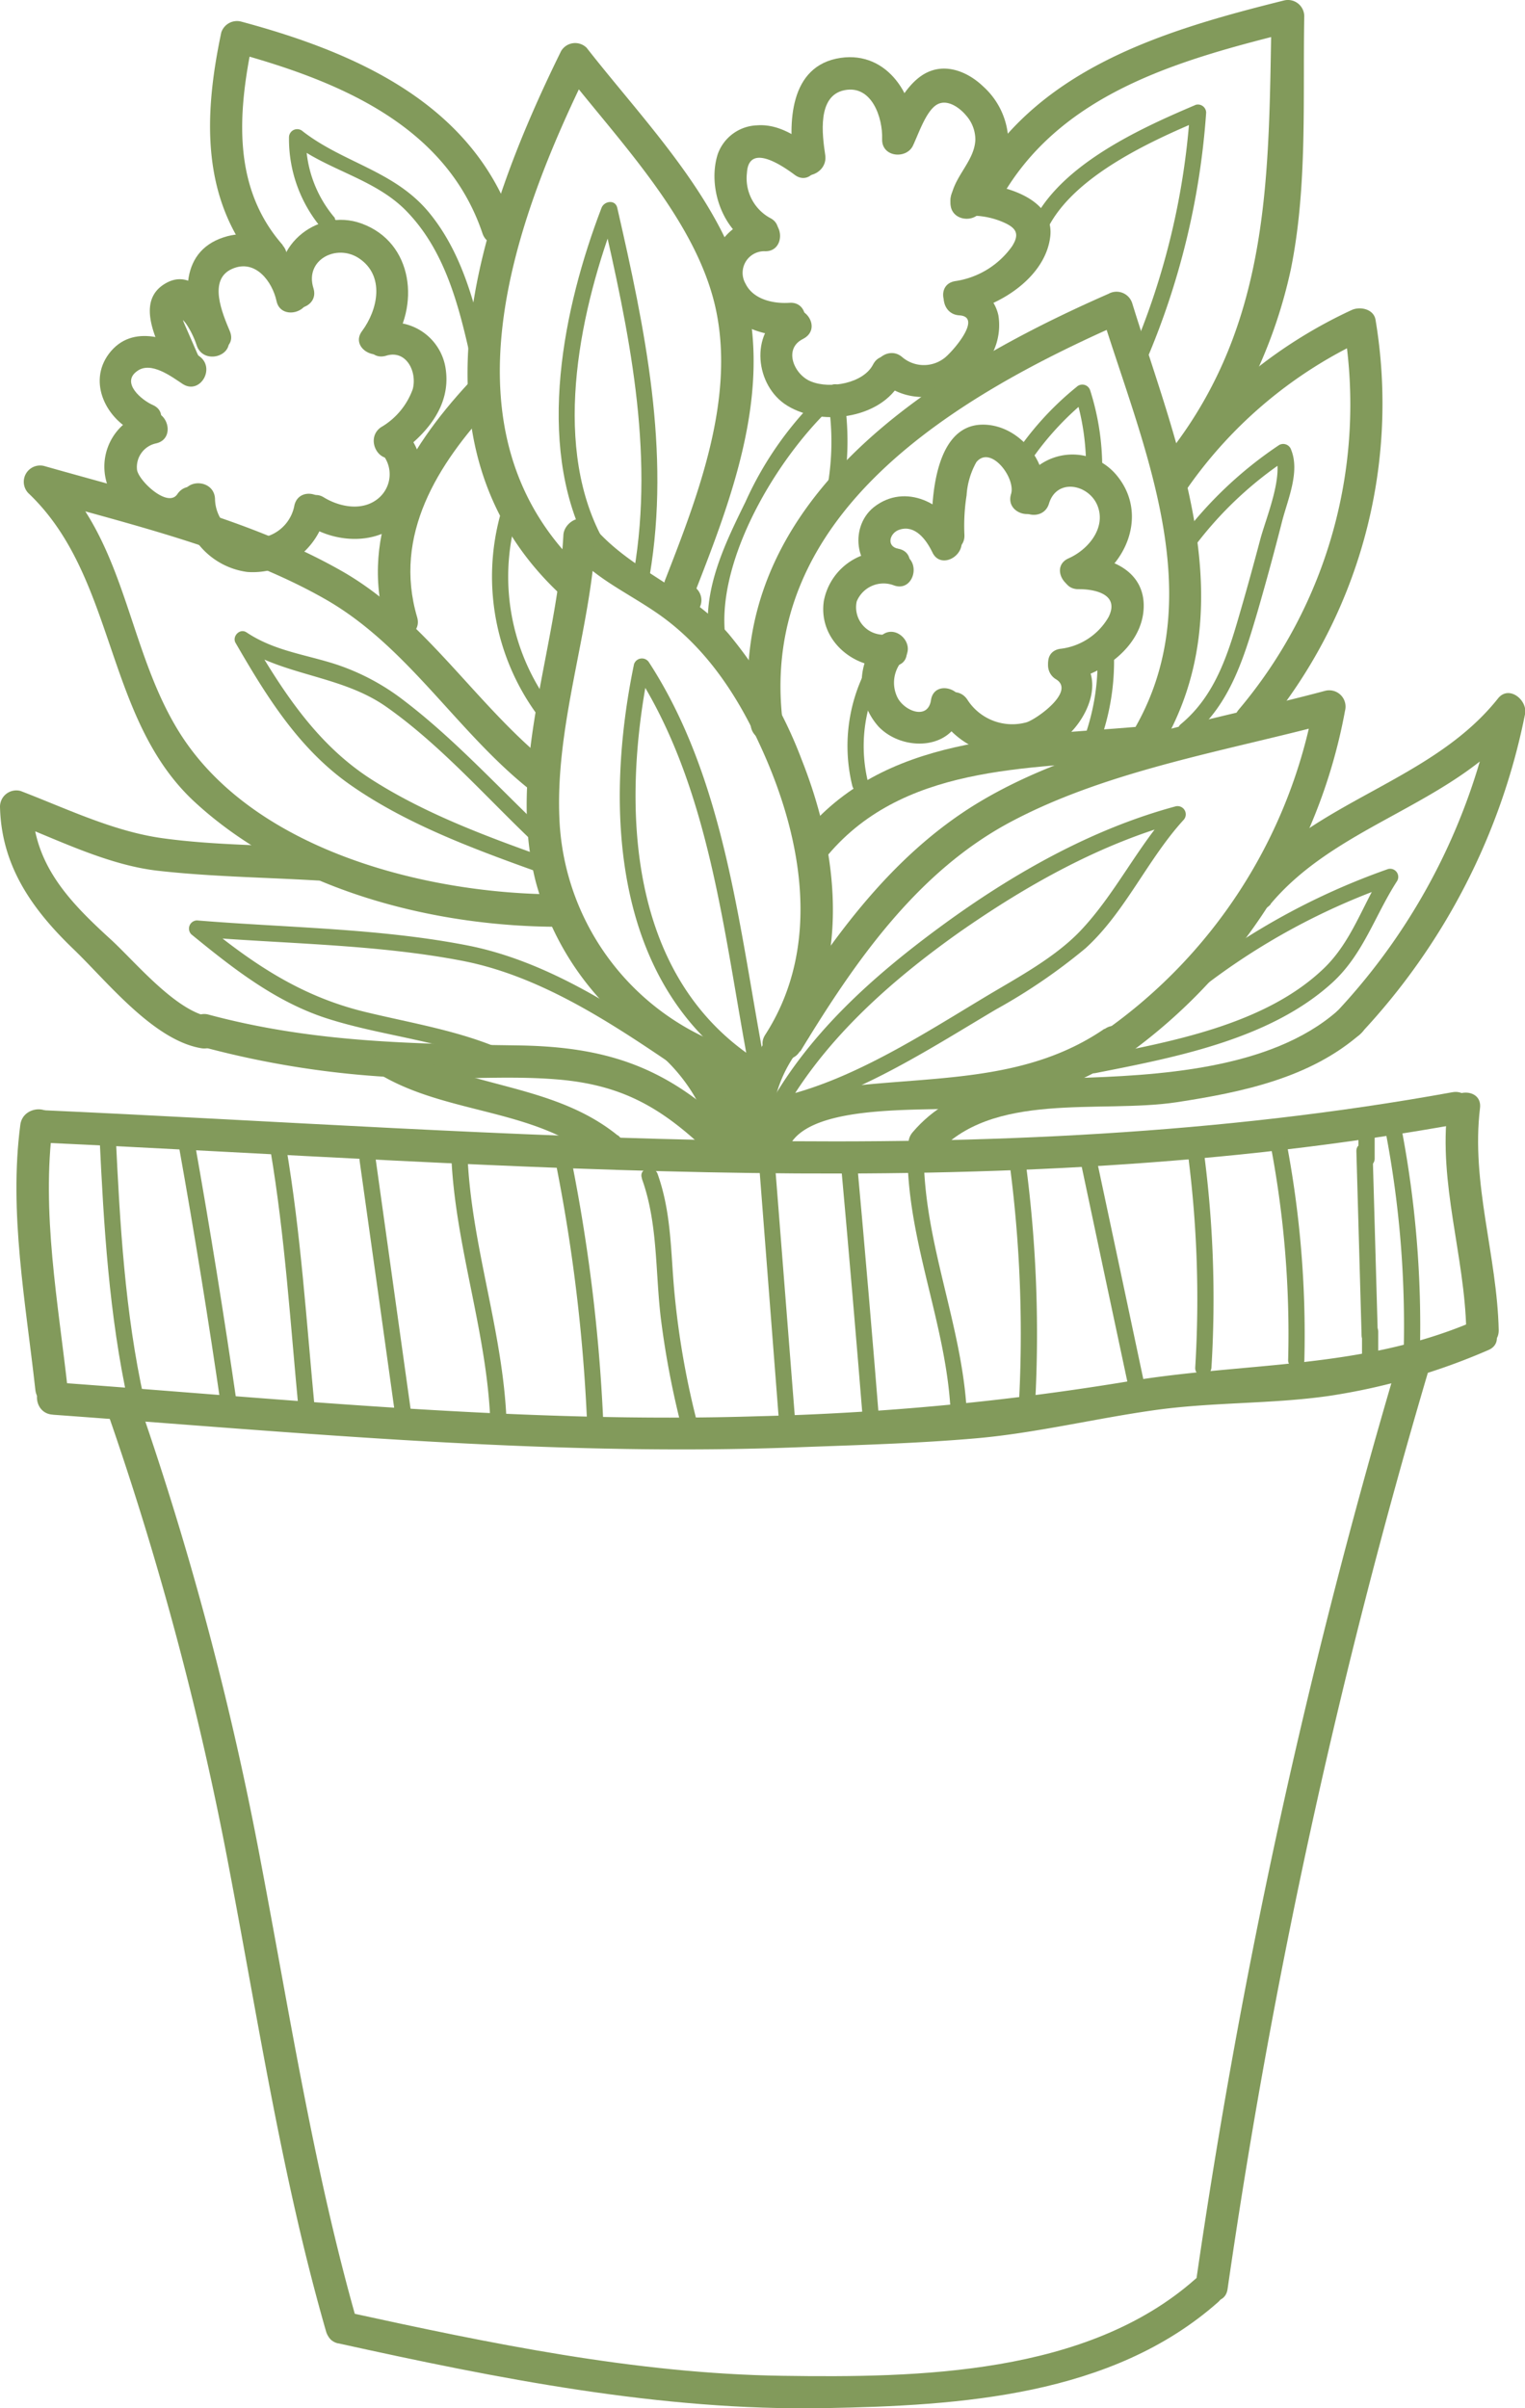 <?xml version="1.0" encoding="UTF-8"?>
<svg data-bbox="0 -0.001 141.028 222.698" viewBox="0 0 141 222.68" xmlns="http://www.w3.org/2000/svg" data-type="color">
    <g>
        <path d="M3.72 105.65c43.61 2 88.1 6.1 131.36-1.76 1.89-.34 1.09-3.24-.8-2.89-43 7.81-87.25 3.6-130.56 1.65-1.93-.09-1.93 2.91 0 3z" fill="#829a5b" data-color="1"/>
        <path d="M4.91 130.82c23 1.67 46 3.9 69.1 3 5.41-.2 10.85-.35 16.25-.82s10.9-1.81 16.39-2.59 10.85-.56 16.23-1.33a58.91 58.91 0 0 0 14.73-4.24c1.77-.75.25-3.33-1.51-2.59-10.48 4.43-21 3.67-32 5.52a246.48 246.48 0 0 1-34 3.19c-21.79.69-43.53-1.58-65.24-3.15-1.93-.13-1.92 2.87 0 3z" fill="#829a5b" data-color="1"/>
        <path d="M133.84 102.46c-.85 7 1.58 13.63 1.73 20.56 0 1.93 3 1.94 3 0-.15-6.92-2.57-13.61-1.73-20.56.23-1.91-2.77-1.89-3 0z" fill="#829a5b" data-color="1"/>
        <path d="M1.88 104c-1.07 8.13.5 16.45 1.39 24.53.21 1.9 3.21 1.92 3 0-.89-8.08-2.46-16.4-1.39-24.53.26-1.9-2.75-1.89-3 0z" fill="#829a5b" data-color="1"/>
        <path d="M10 130.77a293.73 293.73 0 0 1 11.24 42.29c2.71 14.25 4.9 28.6 8.92 42.57a1.5 1.5 0 0 0 2.89-.8c-4-14-6.21-28.32-8.92-42.57A295.35 295.35 0 0 0 12.94 130c-.63-1.81-3.53-1-2.9.8z" fill="#829a5b" data-color="1"/>
        <path d="M129.14 126.22a604.43 604.43 0 0 0-18.54 84.65c-.27 1.89 2.62 2.71 2.9.8A603.43 603.43 0 0 1 132 127c.55-1.85-2.34-2.64-2.89-.79z" fill="#829a5b" data-color="1"/>
        <path d="M31.24 216.68c14.74 3.25 29.8 6.27 45 6 12.54-.23 26.55-1.1 36.38-9.8 1.45-1.28-.68-3.39-2.12-2.12-10 8.84-25.56 9.12-38.2 8.93-13.57-.2-27-3-40.22-5.89-1.88-.41-2.68 2.48-.8 2.9z" fill="#829a5b" data-color="1"/>
        <path d="M18.39 32.91c-2.43-1.61-6.15-3.08-8.32-.2-2 2.68-.2 6.12 2.54 7.33 1.75.77 3.28-1.81 1.52-2.59-1-.43-3-2.06-1.43-3.15 1.27-.91 3.15.52 4.18 1.2 1.61 1.06 3.12-1.5 1.51-2.59z" fill="#829a5b" data-color="1"/>
        <path d="M13.63 38.11a5.18 5.18 0 0 0-3.5 7.22c1.61 3.07 6.47 5.36 8.87 1.87 1.08-1.61-1.52-3.11-2.6-1.51-.88 1.32-3.57-1.22-3.73-2.24A2.24 2.24 0 0 1 14.43 41c1.88-.42 1.08-3.31-.8-2.89z" fill="#829a5b" data-color="1"/>
        <path d="M16.86 46.14a6.92 6.92 0 0 0 6 6.75 6.91 6.91 0 0 0 7.25-5.36c.44-1.88-2.45-2.68-2.89-.8a3.7 3.7 0 0 1-7.34-.59c-.07-1.93-3.07-1.94-3 0z" fill="#829a5b" data-color="1"/>
        <path d="M28.46 48.55c2.73 1.77 6.74 1.86 9-.69a5.91 5.91 0 0 0 0-8c-1.33-1.4-3.45.72-2.12 2.12a2.9 2.9 0 0 1-.24 4c-1.46 1.35-3.67.93-5.18 0s-3.12 1.54-1.51 2.6z" fill="#829a5b" data-color="1"/>
        <path d="M36.74 42.06c2.59-1.81 4.94-4.44 4.48-7.85a5 5 0 0 0-6.3-4.21c-1.84.57-1.06 3.46.79 2.89s2.88 1.48 2.45 3.1a6.68 6.68 0 0 1-2.94 3.52c-1.57 1.1-.07 3.7 1.52 2.59z" fill="#829a5b" data-color="1"/>
        <path d="M36.06 32.13c2.79-3.76 2.2-9.7-2.63-11.46-4.22-1.54-8.74 2.36-7.34 6.78.58 1.83 3.47 1.05 2.89-.8-.83-2.62 2.14-4.15 4.22-2.76 2.41 1.62 1.74 4.75.27 6.73-1.15 1.55 1.45 3.05 2.59 1.51z" fill="#829a5b" data-color="1"/>
        <path d="M28.46 27.08c-.75-3.55-4.07-6.34-7.77-5.14-4.31 1.4-3.7 6.19-2.33 9.51.73 1.76 3.63 1 2.9-.8-.68-1.63-2.08-4.82.23-5.8 2.13-.92 3.69 1.19 4.08 3s3.29 1.09 2.89-.79z" fill="#829a5b" data-color="1"/>
        <path d="M21.13 31.07c-.69-2.06-2.8-6.43-5.67-4.95-3.25 1.69-.73 5.81.26 8.12a1.51 1.51 0 0 0 2 .54 1.54 1.54 0 0 0 .54-2.05l-.87-2c-.15-.35-.31-.69-.43-1-.05-.14-.13-.84-.17-.88l-.37.1.23.25c.13.26.43.54.6.8a8.16 8.16 0 0 1 .94 1.95c.62 1.82 3.51 1 2.89-.8z" fill="#829a5b" data-color="1"/>
        <path d="M88.79 49.53c-1.33-3-5.09-4.92-8-2.63-2.36 1.9-1.72 6.14 1.46 6.73 1.89.35 2.7-2.54.8-2.89-1.14-.21-.8-1.49.14-1.77 1.43-.45 2.45.94 3 2.07.78 1.76 3.36.24 2.59-1.51z" fill="#829a5b" data-color="1"/>
        <path d="M83.45 51.28a5.62 5.62 0 0 0-7.28 4.3c-.55 3.76 3.08 6.58 6.59 6 1.9-.3 1.09-3.19-.8-2.9a2.54 2.54 0 0 1-2.75-3.06 2.68 2.68 0 0 1 3.44-1.49c1.82.66 2.61-2.24.8-2.89z" fill="#829a5b" data-color="1"/>
        <path d="M81.39 58.85a6.13 6.13 0 0 0-.15 8.35c2.3 2.4 7.16 2.17 7.74-1.68.28-1.89-2.61-2.7-2.9-.79s-2.5 1-3.11-.25a3.09 3.09 0 0 1 .54-3.48c1.34-1.39-.78-3.52-2.12-2.12z" fill="#829a5b" data-color="1"/>
        <path d="M86.81 66.18a8 8 0 0 0 11 2.53c2.73-1.74 4.87-6.44 1.3-8.51a1.5 1.5 0 0 0-1.51 2.59c1.92 1.11-1.76 3.71-2.68 4a4.93 4.93 0 0 1-5.49-2.11c-1.08-1.59-3.68-.09-2.59 1.51z" fill="#829a5b" data-color="1"/>
        <path d="M98.74 62.92c3.19-.53 6.82-3.13 7-6.64s-3.15-4.87-6-4.8c-1.93.05-1.94 3.05 0 3 1.59 0 3.8.51 2.75 2.59A5.93 5.93 0 0 1 98 60c-1.9.32-1.1 3.21.79 2.9z" fill="#829a5b" data-color="1"/>
        <path d="M100.31 54.22c3.83-1.77 5.86-6.64 3-10.19a5.3 5.3 0 0 0-9.21 1.73c-.56 1.85 2.34 2.64 2.89.8.74-2.42 3.76-1.76 4.51.27s-.9 4-2.7 4.8-.23 3.4 1.51 2.59z" fill="#829a5b" data-color="1"/>
        <path d="M96.37 46.49c1-3.39-2.06-7.34-5.64-7.22-4.38.15-4.67 7.12-4.56 10.2.07 1.93 3.07 1.93 3 0a18 18 0 0 1 .2-3.67 7.2 7.2 0 0 1 .9-3.06c1.32-1.63 3.67 1.46 3.21 2.95-.57 1.85 2.33 2.64 2.89.8z" fill="#829a5b" data-color="1"/>
        <path d="M75 13.59c-1.49-1.1-3.12-2.14-5-2a4 4 0 0 0-3.65 2.7c-.93 3 .42 7 3.31 8.44 1.73.84 3.25-1.75 1.51-2.59A4.19 4.19 0 0 1 69.06 16c.16-2.81 3.25-.7 4.42.17 1.55 1.15 3-1.45 1.52-2.59z" fill="#829a5b" data-color="1"/>
        <path d="M70.71 20.25c-3.12-.18-5.5 3.08-4.88 6.05C66.5 29.53 70 31.21 73 31c1.92-.12 1.93-3.12 0-3-1.47.1-3.35-.29-4.07-1.77a2 2 0 0 1 1.75-3c1.93.11 1.92-2.89 0-3z" fill="#829a5b" data-color="1"/>
        <path d="M72.7 28.76c-3.32 1.69-3 6.55-.2 8.56 3.13 2.21 9 1.49 10.81-2.1.88-1.71-1.71-3.23-2.59-1.51S76.77 36 75 35.28c-1.55-.59-2.62-3-.77-3.93s.2-3.46-1.52-2.59z" fill="#829a5b" data-color="1"/>
        <path d="M81.33 35.16c2.86 2.57 6.93 1.74 9.34-1a5.75 5.75 0 0 0 1.64-5 3.81 3.81 0 0 0-3.61-3c-1.93-.12-1.92 2.89 0 3 2.27.14-.83 3.6-1.45 4a3.09 3.09 0 0 1-3.8-.11c-1.43-1.29-3.56.82-2.12 2.12z" fill="#829a5b" data-color="1"/>
        <path d="M89.08 28.9c3.35-.6 7.45-3.2 8-6.84.63-3.89-4.88-5.22-7.76-5.1-1.92.09-1.93 3.09 0 3a7.36 7.36 0 0 1 3.25.51c1.28.52 1.81 1.05 1 2.31A7.84 7.84 0 0 1 88.29 26c-1.9.34-1.1 3.23.79 2.89z" fill="#829a5b" data-color="1"/>
        <path d="M90.88 18.79c.05-2 2.23-3.42 2.35-5.56A7 7 0 0 0 90.91 8c-1.36-1.31-3.35-2.17-5.17-1.31s-3 3.26-3.81 5 1.76 3.25 2.6 1.51c.46-1 1.15-3 2.12-3.54s2.12.35 2.66 1a3.38 3.38 0 0 1 .87 2.26c-.08 2.12-2.24 3.56-2.3 5.86 0 1.93 3 1.93 3 0z" fill="#829a5b" data-color="1"/>
        <path d="M84.56 12.82c.15-3.87-2.47-8.1-6.83-7.47-4.78.7-4.87 6.09-4.32 9.78.28 1.91 3.17 1.1 2.89-.79s-.76-5.49 1.78-6 3.55 2.58 3.48 4.51 2.92 1.93 3 0z" fill="#829a5b" data-color="1"/>
        <path d="M66.45 96.48a23.42 23.42 0 0 1-14.7-20.24c-.55-9 2.86-17.78 3.34-26.73l-2.56 1.06c2.28 2.86 5.39 4.15 8.33 6.2C65.07 59.7 68 64 70.12 68.58c4 8.48 6 18.82.61 27.14-1 1.63 1.55 3.13 2.59 1.52 5.3-8.19 4.27-18.25.8-27a40.72 40.72 0 0 0-6.75-11.62c-3.64-4.22-9.3-5.92-12.72-10.2-.88-1.09-2.5-.11-2.56 1.06-.57 10.62-5.28 21.42-2.55 32.07a26.33 26.33 0 0 0 15.4 17.49c1.75.74 3.28-1.84 1.51-2.59z" fill="#829a5b" data-color="1"/>
        <path d="M51.66 82.7c-12.1 0-28.23-4-35.09-15-4.86-7.8-4.85-17.64-11.83-24.25L3.28 46c8.86 2.53 18.73 4.81 26.8 9.41 7.51 4.29 12 12 18.61 17.37 1.49 1.2 3.63-.91 2.12-2.12-6.87-5.5-11.46-13.44-19.22-17.86-8.34-4.75-18.35-7.1-27.51-9.71a1.51 1.51 0 0 0-1.46 2.51c8.17 7.74 7 20.79 15.36 28.54 8.82 8.15 22 11.55 33.68 11.56a1.5 1.5 0 0 0 0-3z" fill="#829a5b" data-color="1"/>
        <path d="M54 52.87c-13.74-12.8-6.51-32.41.5-46.63l-2.35.3C57.17 13 64.48 20.41 66.21 28.71s-1.69 17.17-4.71 24.91c-.7 1.8 2.2 2.58 2.89.8 3.24-8.29 6.67-17.48 4.72-26.51S59.72 11.44 54.24 4.42a1.51 1.51 0 0 0-2.36.3C44.26 20.2 37 41.19 51.85 55c1.41 1.31 3.53-.8 2.12-2.12z" fill="#829a5b" data-color="1"/>
        <path d="M63.35 57a1.5 1.5 0 0 0 0-3 1.5 1.5 0 0 0 0 3z" fill="#829a5b" data-color="1"/>
        <path d="M38.57 57.08c-2.25-7.61 1.9-14.17 6.9-19.55 1.31-1.41-.81-3.54-2.13-2.12-5.74 6.19-10.22 13.8-7.67 22.47.55 1.84 3.44 1.06 2.9-.8z" fill="#829a5b" data-color="1"/>
        <path d="M29.35 78.42c-4.74-.28-9.61-.26-14.32-.91-4.55-.63-8.85-2.73-13.13-4.37A1.51 1.51 0 0 0 0 74.59c.12 5.51 3 9.54 6.86 13.24 3.1 3 7.35 8.36 11.75 9.1 1.89.31 2.7-2.58.8-2.9-3.18-.53-6.93-5.12-9.2-7.19C6.5 83.45 3.11 80 3 74.59L1.1 76c4.35 1.7 8.9 4 13.52 4.52 4.87.55 9.84.61 14.73.9 1.93.11 1.93-2.89 0-3z" fill="#829a5b" data-color="1"/>
        <path d="M74 97.22c5-8.23 10.82-16.69 19.6-21.3 9-4.75 20-6.52 29.76-9.15l-1.84-1.85a47.42 47.42 0 0 1-19.91 30.78c-1.58 1.09-.08 3.69 1.52 2.59a50.43 50.43 0 0 0 21.23-32.57 1.51 1.51 0 0 0-1.84-1.84C112 66.7 100 68.5 90.54 74.17 82.12 79.23 76.4 87.5 71.36 95.7c-1 1.65 1.58 3.16 2.59 1.52z" fill="#829a5b" data-color="1"/>
        <path d="M72.41 67.1C69.78 47.42 88.64 36.49 104 29.76l-2.2-.9c3.85 12.45 10.35 26.53 2.85 38.94-1 1.65 1.59 3.16 2.59 1.51 8-13.22 1.57-27.91-2.55-41.25a1.52 1.52 0 0 0-2.2-.89C86.21 34.3 66.64 46.38 69.41 67.1c.25 1.88 3.26 1.91 3 0z" fill="#829a5b" data-color="1"/>
        <path d="M76.22 79.46c7-8.76 18.7-8.37 28.9-9.25 1.91-.16 1.93-3.16 0-3-11 .94-23.46.71-31 10.12-1.2 1.5.91 3.63 2.12 2.13z" fill="#829a5b" data-color="1"/>
        <path d="M109.81 45.11a41.08 41.08 0 0 1 16.68-13.85l-2.21-.89a43.73 43.73 0 0 1-9.75 35.25c-1.24 1.47.88 3.6 2.12 2.12a47 47 0 0 0 10.53-38.17c-.17-1-1.43-1.26-2.21-.9a44.2 44.2 0 0 0-17.76 14.93c-1.11 1.58 1.49 3.08 2.6 1.51z" fill="#829a5b" data-color="1"/>
        <path d="M92.26 18.86C97.72 8.64 109 5.55 119.46 2.94l-1.9-1.45c-.27 14.53 0 28.15-9.35 40.21-1.17 1.5.94 3.64 2.13 2.12a45.54 45.54 0 0 0 9-18.87c1.56-7.64 1.11-15.71 1.25-23.46a1.51 1.51 0 0 0-1.9-1.44c-11.24 2.8-23.16 6.37-29 17.3-.91 1.7 1.68 3.22 2.59 1.51z" fill="#829a5b" data-color="1"/>
        <path d="M26.15 22.67C21.42 17.31 22 10.34 23.36 3.8l-1.85 1c9.51 2.6 19.68 6.63 23.1 16.78.61 1.82 3.51 1 2.89-.8C43.73 9.61 32.94 4.86 22.31 2a1.53 1.53 0 0 0-1.85 1c-1.63 7.7-1.93 15.57 3.54 21.79 1.29 1.45 3.4-.68 2.12-2.12z" fill="#829a5b" data-color="1"/>
        <path d="M117.47 83.6c6.28-7.49 17-9.17 23.12-16.89l-2.51-1.46a57.5 57.5 0 0 1-14.4 28.21c-1.31 1.41.8 3.54 2.12 2.12A60.39 60.39 0 0 0 141 66.05c.27-1.31-1.49-2.74-2.5-1.46-6.1 7.68-16.82 9.38-23.12 16.89-1.24 1.47.87 3.6 2.12 2.12z" fill="#829a5b" data-color="1"/>
        <path d="M69.74 97.86C57.89 90 57.5 74.24 60 61.82l-1.33.18c7 10.74 8.24 24.39 10.58 36.71.18 1 1.63.55 1.45-.4C68.33 85.84 67.06 72.1 60 61.24a.77.77 0 0 0-1.38.18C55.9 74.55 56.53 90.94 69 99.15c.81.53 1.56-.76.76-1.29z" fill="#829a5b" data-color="1"/>
        <path d="M55.49 49.39c-4.48-8.83-1.78-21 1.58-29.79h-1.45c2.5 10.91 4.9 22 3 33.21-.16.94 1.29 1.35 1.45.4 1.94-11.49-.44-22.81-3-34-.18-.78-1.2-.63-1.45 0-3.53 9.21-6.11 21.71-1.42 31 .43.86 1.73.1 1.29-.76z" fill="#829a5b" data-color="1"/>
        <path d="M67 58.22c-.49-7.22 5.4-16.78 10.74-21.37l-1.26-.33a24 24 0 0 1-.17 9.48c-.21.94 1.24 1.35 1.44.4a26.18 26.18 0 0 0 .18-10.32.75.75 0 0 0-1.25-.33 32.07 32.07 0 0 0-7.75 10.65c-1.82 3.71-3.73 7.6-3.47 11.82.06 1 1.56 1 1.5 0z" fill="#829a5b" data-color="1"/>
        <path d="M96.43 22.17c1.82-5.43 9.68-9 14.59-11.07l-1-.72a68.5 68.5 0 0 1-5.36 22.28c-.38.88.91 1.65 1.29.76a70.82 70.82 0 0 0 5.57-23 .76.76 0 0 0-.95-.73C105.13 12 97 15.68 95 21.77c-.31.92 1.14 1.31 1.45.4z" fill="#829a5b" data-color="1"/>
        <path d="M110.37 50.63a34.52 34.52 0 0 1 8.63-8.16l-1.1-.47c.82 2-.85 5.89-1.38 7.89s-1.14 4.24-1.75 6.34c-1.15 4-2.3 8-5.59 10.73-.74.62.33 1.68 1.07 1.06 3.48-2.93 4.75-7.16 6-11.39q1.22-4.21 2.3-8.46c.52-2 1.65-4.54.83-6.57a.77.77 0 0 0-1.11-.45 37.13 37.13 0 0 0-9.16 8.7c-.58.77.72 1.52 1.29.76z" fill="#829a5b" data-color="1"/>
        <path d="M80.24 72.25a14 14 0 0 1 2.27-11.46c.55-.79-.75-1.54-1.3-.76a15.46 15.46 0 0 0-2.41 12.62c.22.94 1.66.54 1.44-.4z" fill="#829a5b" data-color="1"/>
        <path d="M94.82 43.34a26.81 26.81 0 0 1 5.84-6.5l-1.26-.34a22.26 22.26 0 0 1 1 7.47c0 1 1.47 1 1.5 0a23.51 23.51 0 0 0-1.1-7.86.76.76 0 0 0-1.26-.33 28.08 28.08 0 0 0-6.06 6.8c-.53.82.77 1.57 1.29.76z" fill="#829a5b" data-color="1"/>
        <path d="M101.39 59.22a20.74 20.74 0 0 1-1 8.6c-.31.92 1.13 1.31 1.44.4a21.83 21.83 0 0 0 1.09-9c-.09-.95-1.59-1-1.5 0z" fill="#829a5b" data-color="1"/>
        <path d="M72 103.67c3.8-7.19 10.19-12.86 16.75-17.5C95 81.81 101.79 78 109.11 76c-.25-.41-.49-.83-.73-1.25-3.22 3.51-5.29 8-8.58 11.42-2.33 2.4-5.62 4.17-8.47 5.87-5.74 3.44-12.29 7.73-18.88 9.31-.94.23-.54 1.68.4 1.45 6.72-1.62 13.4-6 19.24-9.46a53.06 53.06 0 0 0 8.26-5.64c3.66-3.31 5.75-8.24 9.09-11.89a.76.76 0 0 0-.73-1.25c-7.8 2.1-15.09 6.25-21.58 11S74.5 95.8 70.74 102.91c-.45.86.84 1.61 1.3.76z" fill="#829a5b" data-color="1"/>
        <path d="M31 20.2a11.15 11.15 0 0 1-2.71-7.52l-1.29.53c3.25 2.53 7.58 3.28 10.51 6.24 3.45 3.5 4.78 8.29 5.85 13 .22.94 1.67.54 1.45-.4-1-4.35-2.21-8.79-5.08-12.32-3.19-3.93-7.92-4.63-11.73-7.58a.76.76 0 0 0-1.28.53 12.8 12.8 0 0 0 3.15 8.58c.62.75 1.67-.32 1.06-1.06z" fill="#829a5b" data-color="1"/>
        <path d="M51.81 66.35a20 20 0 0 1-4-18.7.75.75 0 0 0-1.45-.4 21.61 21.61 0 0 0 4.36 20.16c.62.74 1.68-.32 1.06-1.06z" fill="#829a5b" data-color="1"/>
        <path d="M50.19 76.71C46 72.73 42 68.33 37.4 64.82a21.06 21.06 0 0 0-6.4-3.41c-2.84-.91-5.65-1.23-8.2-2.93-.64-.43-1.39.4-1 1 2.89 5 5.9 9.86 10.71 13.18 5.35 3.72 11.9 6.07 18 8.25.92.33 1.31-1.12.4-1.45-5.63-2-11.54-4.16-16.6-7.41S26.1 63.87 23.1 58.73l-1 1c4.18 2.8 9.43 2.69 13.62 5.63 4.92 3.46 9.12 8.24 13.45 12.37.7.67 1.76-.39 1.06-1.06z" fill="#829a5b" data-color="1"/>
        <path d="M62.47 96.86c-5.84-4-12.28-8.09-19.32-9.45-8.12-1.58-16.71-1.62-24.94-2.3a.76.76 0 0 0-.53 1.28c3.88 3.17 7.83 6.29 12.66 7.82 5.11 1.62 10.56 2 15.49 4.21.88.39 1.64-.91.76-1.3-4.09-1.81-8.52-2.5-12.84-3.55-5.93-1.44-10.33-4.42-15-8.24-.18.43-.35.86-.53 1.28 8.08.67 16.57.7 24.54 2.24 6.92 1.34 13.22 5.39 19 9.31.8.54 1.55-.76.76-1.3z" fill="#829a5b" data-color="1"/>
        <path d="M111.07 91.38a62.36 62.36 0 0 1 17.63-9.58c-.29-.36-.57-.73-.85-1.1-1.85 2.94-2.85 6.3-5.37 8.77-5.48 5.34-14.43 6.9-21.6 8.31-.95.19-.55 1.63.4 1.45 7.35-1.45 16.14-3.11 21.9-8.36 2.88-2.63 3.93-6.21 6-9.41a.75.75 0 0 0-.84-1.1 64.39 64.39 0 0 0-18.29 10c-.77.59.3 1.64 1.06 1.06z" fill="#829a5b" data-color="1"/>
        <path d="M9.2 105.05c.39 8.3.88 16.58 2.67 24.72.21.94 1.66.54 1.45-.4-1.77-8-2.23-16.15-2.62-24.32 0-1-1.55-1-1.5 0z" fill="#829a5b" data-color="1"/>
        <path d="M16.54 106q2.17 12.11 3.93 24.29c.13.95 1.58.55 1.44-.4q-1.76-12.16-3.91-24.27c-.18-1-1.62-.55-1.45.4z" fill="#829a5b" data-color="1"/>
        <path d="M25 106.33c1.35 8 1.85 16.1 2.62 24.14.1.95 1.6 1 1.5 0-.78-8.18-1.3-16.43-2.68-24.53-.16-1-1.6-.55-1.44.39z" fill="#829a5b" data-color="1"/>
        <path d="M33.25 107.34q1.71 12.16 3.4 24.32c.14 1 1.58.55 1.45-.39l-3.4-24.33c-.13-1-1.58-.54-1.45.4z" fill="#829a5b" data-color="1"/>
        <path d="M41.71 106.43c.27 8.83 3.56 17.22 3.65 26.06a.75.75 0 0 0 1.5 0c-.09-8.84-3.38-17.24-3.65-26.06 0-1-1.53-1-1.5 0z" fill="#829a5b" data-color="1"/>
        <path d="M51.41 107.65a157.44 157.44 0 0 1 2.92 25.15c0 1 1.53 1 1.5 0a158.89 158.89 0 0 0-3-25.55c-.18-1-1.63-.55-1.44.4z" fill="#829a5b" data-color="1"/>
        <path d="M59.35 109c1.49 4.12 1.23 8.59 1.75 12.9a80.84 80.84 0 0 0 2.28 11.43.75.75 0 0 0 1.45-.4A76.86 76.86 0 0 1 62.31 119c-.3-3.57-.28-7-1.51-10.45-.33-.9-1.78-.52-1.45.4z" fill="#829a5b" data-color="1"/>
        <path d="M70.17 107.48 72 131.13c.08 1 1.58 1 1.5 0l-1.86-23.65c-.07-1-1.57-1-1.5 0z" fill="#829a5b" data-color="1"/>
        <path d="M77.71 107.16q1.13 12.47 2.14 25c.08.95 1.58 1 1.5 0q-1-12.5-2.14-25c-.08-1-1.59-1-1.5 0z" fill="#829a5b" data-color="1"/>
        <path d="M83.93 107.77c.32 8.32 4.06 16.06 4 24.41a.75.75 0 0 0 1.5 0c0-8.36-3.7-16.09-4-24.41 0-1-1.54-1-1.5 0z" fill="#829a5b" data-color="1"/>
        <path d="M93.33 107.46a120.32 120.32 0 0 1 .84 23c-.06 1 1.44 1 1.5 0a120.32 120.32 0 0 0-.84-23c-.12-.94-1.62-1-1.5 0z" fill="#829a5b" data-color="1"/>
        <path d="M99.9 107.35q2.25 10.65 4.52 21.29c.2 1 1.64.55 1.44-.4q-2.25-10.64-4.52-21.29c-.2-.94-1.65-.54-1.44.4z" fill="#829a5b" data-color="1"/>
        <path d="M109.8 106.44a103.89 103.89 0 0 1 .71 20c-.06 1 1.44 1 1.5 0a103.89 103.89 0 0 0-.71-20c-.13-.94-1.63-1-1.5 0z" fill="#829a5b" data-color="1"/>
        <path d="M117.5 106a93 93 0 0 1 1.6 19.78.75.75 0 0 0 1.5 0 94.85 94.85 0 0 0-1.66-20.18c-.18-.95-1.62-.55-1.44.4z" fill="#829a5b" data-color="1"/>
        <path d="m125.41 106.46.48 17c0 1 1.53 1 1.5 0l-.48-17c0-1-1.53-1-1.5 0z" fill="#829a5b" data-color="1"/>
        <path d="M125.6 105.14v2a.75.75 0 0 0 1.5 0v-2a.75.75 0 0 0-1.5 0z" fill="#829a5b" data-color="1"/>
        <path d="M125.93 123.14v2.66a.75.75 0 0 0 1.5 0v-2.66a.75.75 0 0 0-1.5 0z" fill="#829a5b" data-color="1"/>
        <path d="M128.11 104.64a95.15 95.15 0 0 1 1.67 20.49.75.75 0 0 0 1.5 0 97 97 0 0 0-1.72-20.89c-.19-.95-1.63-.55-1.45.4z" fill="#829a5b" data-color="1"/>
        <path d="M18.44 96.73a85.4 85.4 0 0 0 21.91 3c3.78 0 7.58-.23 11.35.1 5.65.5 9.24 2.46 13.32 6.28 1.4 1.32 3.53-.79 2.12-2.12-5.78-5.42-11.24-7.2-19.21-7.32-9.87-.14-19.06-.27-28.69-2.86a1.5 1.5 0 0 0-.8 2.89z" fill="#829a5b" data-color="1"/>
        <path d="M58 95.42a15.94 15.94 0 0 1 7.94 10.15 1.5 1.5 0 0 0 2.89-.79 18.93 18.93 0 0 0-9.31-12c-1.7-.93-3.21 1.66-1.52 2.59z" fill="#829a5b" data-color="1"/>
        <path d="M64.53 98.81c2.67 1.13 3 4.11 3.38 6.67.26 1.91 3.15 1.1 2.9-.79-.46-3.32-1.37-7-4.77-8.47-1.76-.75-3.29 1.83-1.51 2.59z" fill="#829a5b" data-color="1"/>
        <path d="M72.45 94.08a15.34 15.34 0 0 0-4.12 10.84c0 1.93 3 1.93 3 0a12.22 12.22 0 0 1 3.24-8.72c1.3-1.42-.82-3.55-2.12-2.12z" fill="#829a5b" data-color="1"/>
        <path d="M102.09 95.15c-6.92 4.74-15 4.39-23 5.24-4 .43-7.49 1-9.11 5-.72 1.79 2.18 2.57 2.9.8 1.82-4.5 13.83-3.28 17.8-3.82a29.27 29.27 0 0 0 13-4.65c1.59-1.08.09-3.68-1.51-2.59z" fill="#829a5b" data-color="1"/>
        <path d="M123.68 93.46c-6.21 5.48-16.77 6-24.6 6.24-5.51.17-10.89.54-14.7 5-1.24 1.46.87 3.6 2.12 2.12 5.13-6 15.24-3.82 22.31-4.9 6-.92 12.32-2.22 17-6.34 1.45-1.28-.68-3.4-2.12-2.12z" fill="#829a5b" data-color="1"/>
        <path d="M57.12 105c-6-4.87-13.95-4.35-20.4-8.16a1.5 1.5 0 0 0-1.52 2.56c6.16 3.64 14.19 3.11 19.8 7.69 1.49 1.21 3.62-.9 2.12-2.12z" fill="#829a5b" data-color="1"/>
    </g>
</svg>
